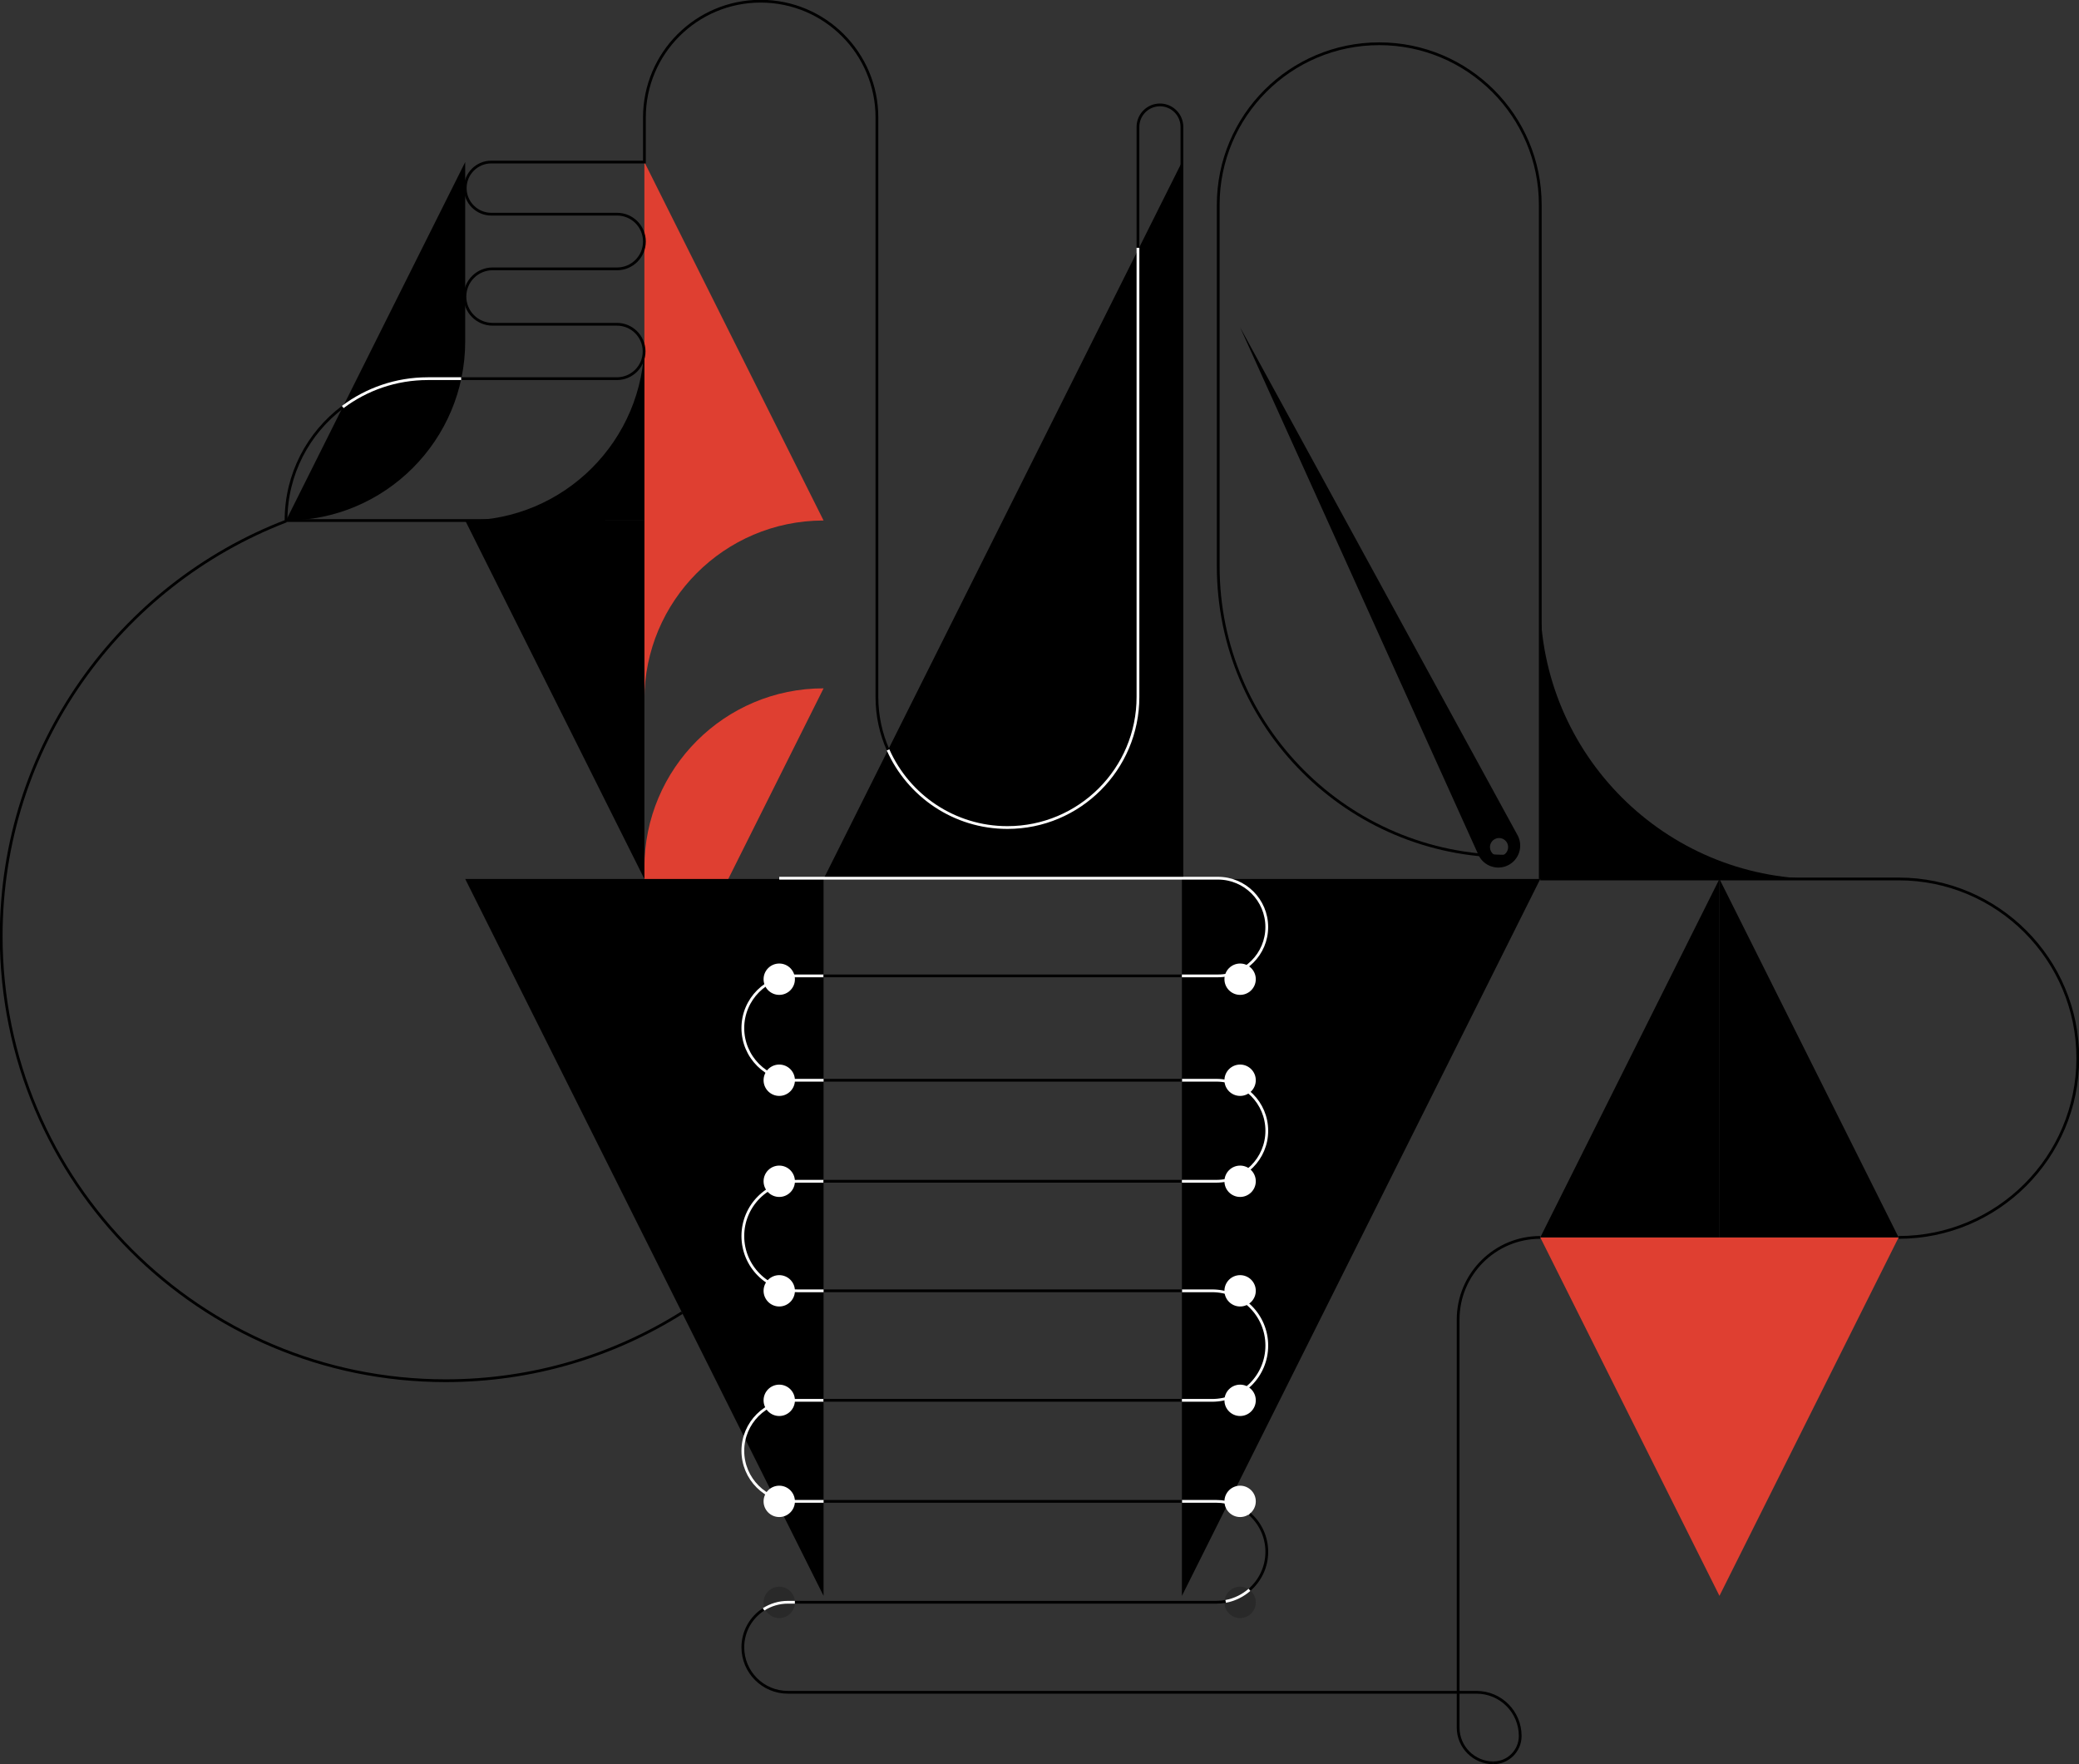 <svg width="752" height="638" viewBox="0 0 752 638" fill="none" xmlns="http://www.w3.org/2000/svg">
<rect x="0" y="0" width="752" height="638" fill="#333333" stroke="none"/>
<g clip-path="url(#clip0_90_1881)">
<path fill-rule="evenodd" clip-rule="evenodd" d="M621.947 447.539V577.18L557.137 447.539H621.947ZM621.947 447.539V577.18L686.758 447.539H621.947Z" fill="#DF3F31"/>
<path fill-rule="evenodd" clip-rule="evenodd" d="M233.084 188.256V58.615L297.894 188.256V188.257H297.693C261.993 188.365 233.084 217.346 233.084 253.077V188.257V188.256Z" fill="#DF3F31"/>
<path d="M233.084 313.775V378.596L297.894 248.955C262.102 248.955 233.084 277.977 233.084 313.775Z" fill="#DF3F31"/>
<path d="M557.137 317.898H686.758C722.55 317.898 751.568 346.92 751.568 382.719C751.568 418.517 722.55 447.539 686.758 447.539" stroke="black" stroke-miterlimit="10"/>
<path d="M557.136 317.898V74.077C557.136 41.909 531.057 15.825 498.893 15.825C466.73 15.825 440.65 41.909 440.65 74.077V204.816C440.65 262.731 487.59 309.67 545.488 309.67" stroke="black" stroke-miterlimit="10"/>
<path d="M427.516 577.181V317.898H557.137L427.516 577.181Z" fill="black"/>
<path d="M297.894 577.181V317.898H168.273L297.894 577.181Z" fill="black"/>
<path d="M427.515 58.615V317.898H297.895L427.515 58.615Z" fill="black"/>
<path d="M233.084 317.898V188.257H168.273L233.084 317.898Z" fill="black"/>
<path d="M621.946 317.898V447.539H557.136L621.946 317.898Z" fill="black"/>
<path d="M621.946 317.898V447.539H686.757L621.946 317.898Z" fill="black"/>
<path d="M168.273 188.257H233.084V123.436C233.084 159.234 204.066 188.257 168.273 188.257Z" fill="black"/>
<path d="M168.273 123.436V58.615L103.463 188.257C139.256 188.257 168.273 159.234 168.273 123.436Z" fill="black"/>
<path d="M448.565 118.389L534.858 309.385C536.811 313.3 541.573 314.899 545.487 312.946C549.402 310.993 551 306.23 549.048 302.315L448.565 118.389ZM543.69 309.325C542.065 310.137 540.095 309.471 539.283 307.847C538.47 306.222 539.136 304.251 540.76 303.439C542.385 302.626 544.355 303.292 545.168 304.917C545.98 306.542 545.314 308.512 543.69 309.325Z" fill="black"/>
<path d="M557.136 217.192V317.889H657.817C602.209 317.889 557.136 272.809 557.136 217.192Z" fill="black"/>
<path d="M281.864 359.824C284.995 359.824 287.533 357.286 287.533 354.155C287.533 351.023 284.995 348.485 281.864 348.485C278.733 348.485 276.195 351.023 276.195 354.155C276.195 357.286 278.733 359.824 281.864 359.824Z" fill="white"/>
<path d="M448.565 359.824C451.696 359.824 454.234 357.286 454.234 354.155C454.234 351.023 451.696 348.485 448.565 348.485C445.434 348.485 442.896 351.023 442.896 354.155C442.896 357.286 445.434 359.824 448.565 359.824Z" fill="white"/>
<path d="M281.864 396.366C284.995 396.366 287.533 393.827 287.533 390.696C287.533 387.565 284.995 385.026 281.864 385.026C278.733 385.026 276.195 387.565 276.195 390.696C276.195 393.827 278.733 396.366 281.864 396.366Z" fill="white"/>
<path d="M448.565 396.366C451.696 396.366 454.234 393.827 454.234 390.696C454.234 387.565 451.696 385.026 448.565 385.026C445.434 385.026 442.896 387.565 442.896 390.696C442.896 393.827 445.434 396.366 448.565 396.366Z" fill="white"/>
<path d="M281.864 432.907C284.995 432.907 287.533 430.369 287.533 427.238C287.533 424.106 284.995 421.568 281.864 421.568C278.733 421.568 276.195 424.106 276.195 427.238C276.195 430.369 278.733 432.907 281.864 432.907Z" fill="white"/>
<path d="M448.565 432.907C451.696 432.907 454.234 430.369 454.234 427.238C454.234 424.106 451.696 421.568 448.565 421.568C445.434 421.568 442.896 424.106 442.896 427.238C442.896 430.369 445.434 432.907 448.565 432.907Z" fill="white"/>
<path d="M281.864 472.526C284.995 472.526 287.533 469.987 287.533 466.856C287.533 463.725 284.995 461.187 281.864 461.187C278.733 461.187 276.195 463.725 276.195 466.856C276.195 469.987 278.733 472.526 281.864 472.526Z" fill="white"/>
<path d="M448.565 472.526C451.696 472.526 454.234 469.987 454.234 466.856C454.234 463.725 451.696 461.187 448.565 461.187C445.434 461.187 442.896 463.725 442.896 466.856C442.896 469.987 445.434 472.526 448.565 472.526Z" fill="white"/>
<path d="M281.864 512.136C284.995 512.136 287.533 509.597 287.533 506.466C287.533 503.335 284.995 500.796 281.864 500.796C278.733 500.796 276.195 503.335 276.195 506.466C276.195 509.597 278.733 512.136 281.864 512.136Z" fill="white"/>
<path d="M448.565 512.136C451.696 512.136 454.234 509.597 454.234 506.466C454.234 503.335 451.696 500.796 448.565 500.796C445.434 500.796 442.896 503.335 442.896 506.466C442.896 509.597 445.434 512.136 448.565 512.136Z" fill="white"/>
<path d="M281.864 548.677C284.995 548.677 287.533 546.139 287.533 543.008C287.533 539.876 284.995 537.338 281.864 537.338C278.733 537.338 276.195 539.876 276.195 543.008C276.195 546.139 278.733 548.677 281.864 548.677Z" fill="white"/>
<path d="M448.565 548.677C451.696 548.677 454.234 546.139 454.234 543.008C454.234 539.876 451.696 537.338 448.565 537.338C445.434 537.338 442.896 539.876 442.896 543.008C442.896 546.139 445.434 548.677 448.565 548.677Z" fill="white"/>
<path d="M281.864 585.219C284.995 585.219 287.533 582.68 287.533 579.549C287.533 576.418 284.995 573.879 281.864 573.879C278.733 573.879 276.195 576.418 276.195 579.549C276.195 582.68 278.733 585.219 281.864 585.219Z" fill="#292929"/>
<path d="M448.565 585.219C451.696 585.219 454.234 582.68 454.234 579.549C454.234 576.418 451.696 573.879 448.565 573.879C445.434 573.879 442.896 576.418 442.896 579.549C442.896 582.68 445.434 585.219 448.565 585.219Z" fill="#292929"/>
<path d="M123.978 147.212C111.517 156.572 103.463 171.472 103.463 188.256" stroke="black" stroke-miterlimit="10"/>
<path d="M166.856 136.953H154.75C143.205 136.953 132.55 140.765 123.978 147.203" stroke="white" stroke-miterlimit="10"/>
<path d="M321.226 271.21C318.634 265.359 317.191 258.885 317.191 252.075V42.488C317.191 19.256 298.361 0.432 275.142 0.432C251.914 0.432 233.093 19.265 233.093 42.488V58.607H177.71C172.499 58.607 168.282 62.833 168.282 68.036C168.282 73.247 172.508 77.465 177.71 77.465H223.207C228.668 77.465 233.093 81.89 233.093 87.352C233.093 92.815 228.668 97.24 223.207 97.24H178.194C172.698 97.24 168.231 101.665 168.17 107.153C168.11 112.728 172.612 117.282 178.194 117.282H223.147C228.539 117.282 232.92 121.621 232.981 127.005C233.041 132.476 228.617 136.953 223.147 136.953H166.865" stroke="black" stroke-miterlimit="10"/>
<path d="M411.616 89.591V252.075C411.616 278.15 390.479 299.299 364.399 299.299C345.137 299.299 328.572 287.761 321.227 271.218" stroke="white" stroke-miterlimit="10"/>
<path d="M427.515 317.898V45.893C427.515 41.503 423.955 37.942 419.565 37.942C415.175 37.942 411.615 41.503 411.615 45.893V89.591" stroke="black" stroke-miterlimit="10"/>
<path d="M218.921 188.257H103.463" stroke="black" stroke-miterlimit="10"/>
<path d="M246.694 474.764C221.928 490.347 192.616 499.37 161.187 499.37C72.406 499.361 0.432 427.376 0.432 338.58C0.432 270.104 43.233 211.627 103.532 188.447" stroke="black" stroke-miterlimit="10"/>
<path d="M276.196 582.064C271.685 584.959 268.695 590.024 268.695 595.78C268.695 604.777 275.989 612.063 284.976 612.063H534.081C542.809 612.063 549.878 619.133 549.878 627.862C549.878 633.221 545.531 637.568 540.173 637.568" stroke="black" stroke-miterlimit="10"/>
<g style="mix-blend-mode:exclusion">
<path d="M287.533 579.497H284.984C281.752 579.497 278.736 580.439 276.204 582.064" stroke="white" stroke-miterlimit="10"/>
</g>
<path d="M443.346 579.186C442.257 579.393 441.134 579.497 439.976 579.497H287.533" stroke="black" stroke-miterlimit="10"/>
<g style="mix-blend-mode:exclusion">
<path d="M451.988 574.977C449.586 577.086 446.613 578.572 443.338 579.186" stroke="white" stroke-miterlimit="10"/>
</g>
<path d="M451.987 547.519C455.807 550.864 458.218 555.773 458.218 561.252C458.218 566.723 455.807 571.632 451.987 574.977" stroke="black" stroke-miterlimit="10"/>
<g style="mix-blend-mode:exclusion">
<path d="M427.516 543.007H439.977C444.574 543.007 448.773 544.71 451.988 547.519" stroke="white" stroke-miterlimit="10"/>
</g>
<path d="M297.895 543.007H427.515" stroke="black" stroke-miterlimit="10"/>
<g style="mix-blend-mode:exclusion">
<path d="M297.895 506.466H286.963C276.879 506.466 268.695 514.642 268.695 524.737C268.695 534.823 276.87 543.007 286.963 543.007H297.895" stroke="white" stroke-miterlimit="10"/>
</g>
<path d="M427.515 506.466H297.895" stroke="black" stroke-miterlimit="10"/>
<g style="mix-blend-mode:exclusion">
<path d="M427.516 466.856H438.412C449.352 466.856 458.218 475.723 458.218 486.665C458.218 497.607 449.352 506.474 438.412 506.474H427.516" stroke="white" stroke-miterlimit="10"/>
</g>
<path d="M297.895 466.856H427.515" stroke="black" stroke-miterlimit="10"/>
<g style="mix-blend-mode:exclusion">
<path d="M297.895 427.238H288.501C277.561 427.238 268.695 436.105 268.695 447.047C268.695 457.989 277.561 466.856 288.501 466.856H297.895" stroke="white" stroke-miterlimit="10"/>
</g>
<path d="M427.515 427.238H297.895" stroke="black" stroke-miterlimit="10"/>
<g style="mix-blend-mode:exclusion">
<path d="M427.516 390.696H439.951C450.035 390.696 458.218 398.872 458.218 408.967C458.218 419.053 450.044 427.237 439.951 427.237H427.516" stroke="white" stroke-miterlimit="10"/>
</g>
<path d="M297.895 390.696H427.515" stroke="black" stroke-miterlimit="10"/>
<g style="mix-blend-mode:exclusion">
<path d="M297.895 352.953H287.568C277.147 352.953 268.695 361.406 268.695 371.829C268.695 382.252 277.147 390.705 287.568 390.705H297.895" stroke="white" stroke-miterlimit="10"/>
</g>
<path d="M427.515 352.953H297.895" stroke="black" stroke-miterlimit="10"/>
<g style="mix-blend-mode:exclusion">
<path d="M281.864 317.622H440.546C450.302 317.622 458.209 325.53 458.209 335.287C458.209 345.045 450.302 352.953 440.546 352.953H427.506" stroke="white" stroke-miterlimit="10"/>
</g>
<path d="M557.136 447.54C540.726 447.54 527.427 460.841 527.427 477.253V624.82C527.427 631.864 533.139 637.577 540.181 637.577" stroke="black" stroke-miterlimit="10"/>
</g>
<defs>
<clipPath id="clip0_90_1881">
<rect width="752" height="638" fill="white"/>
</clipPath>
</defs>
</svg>
